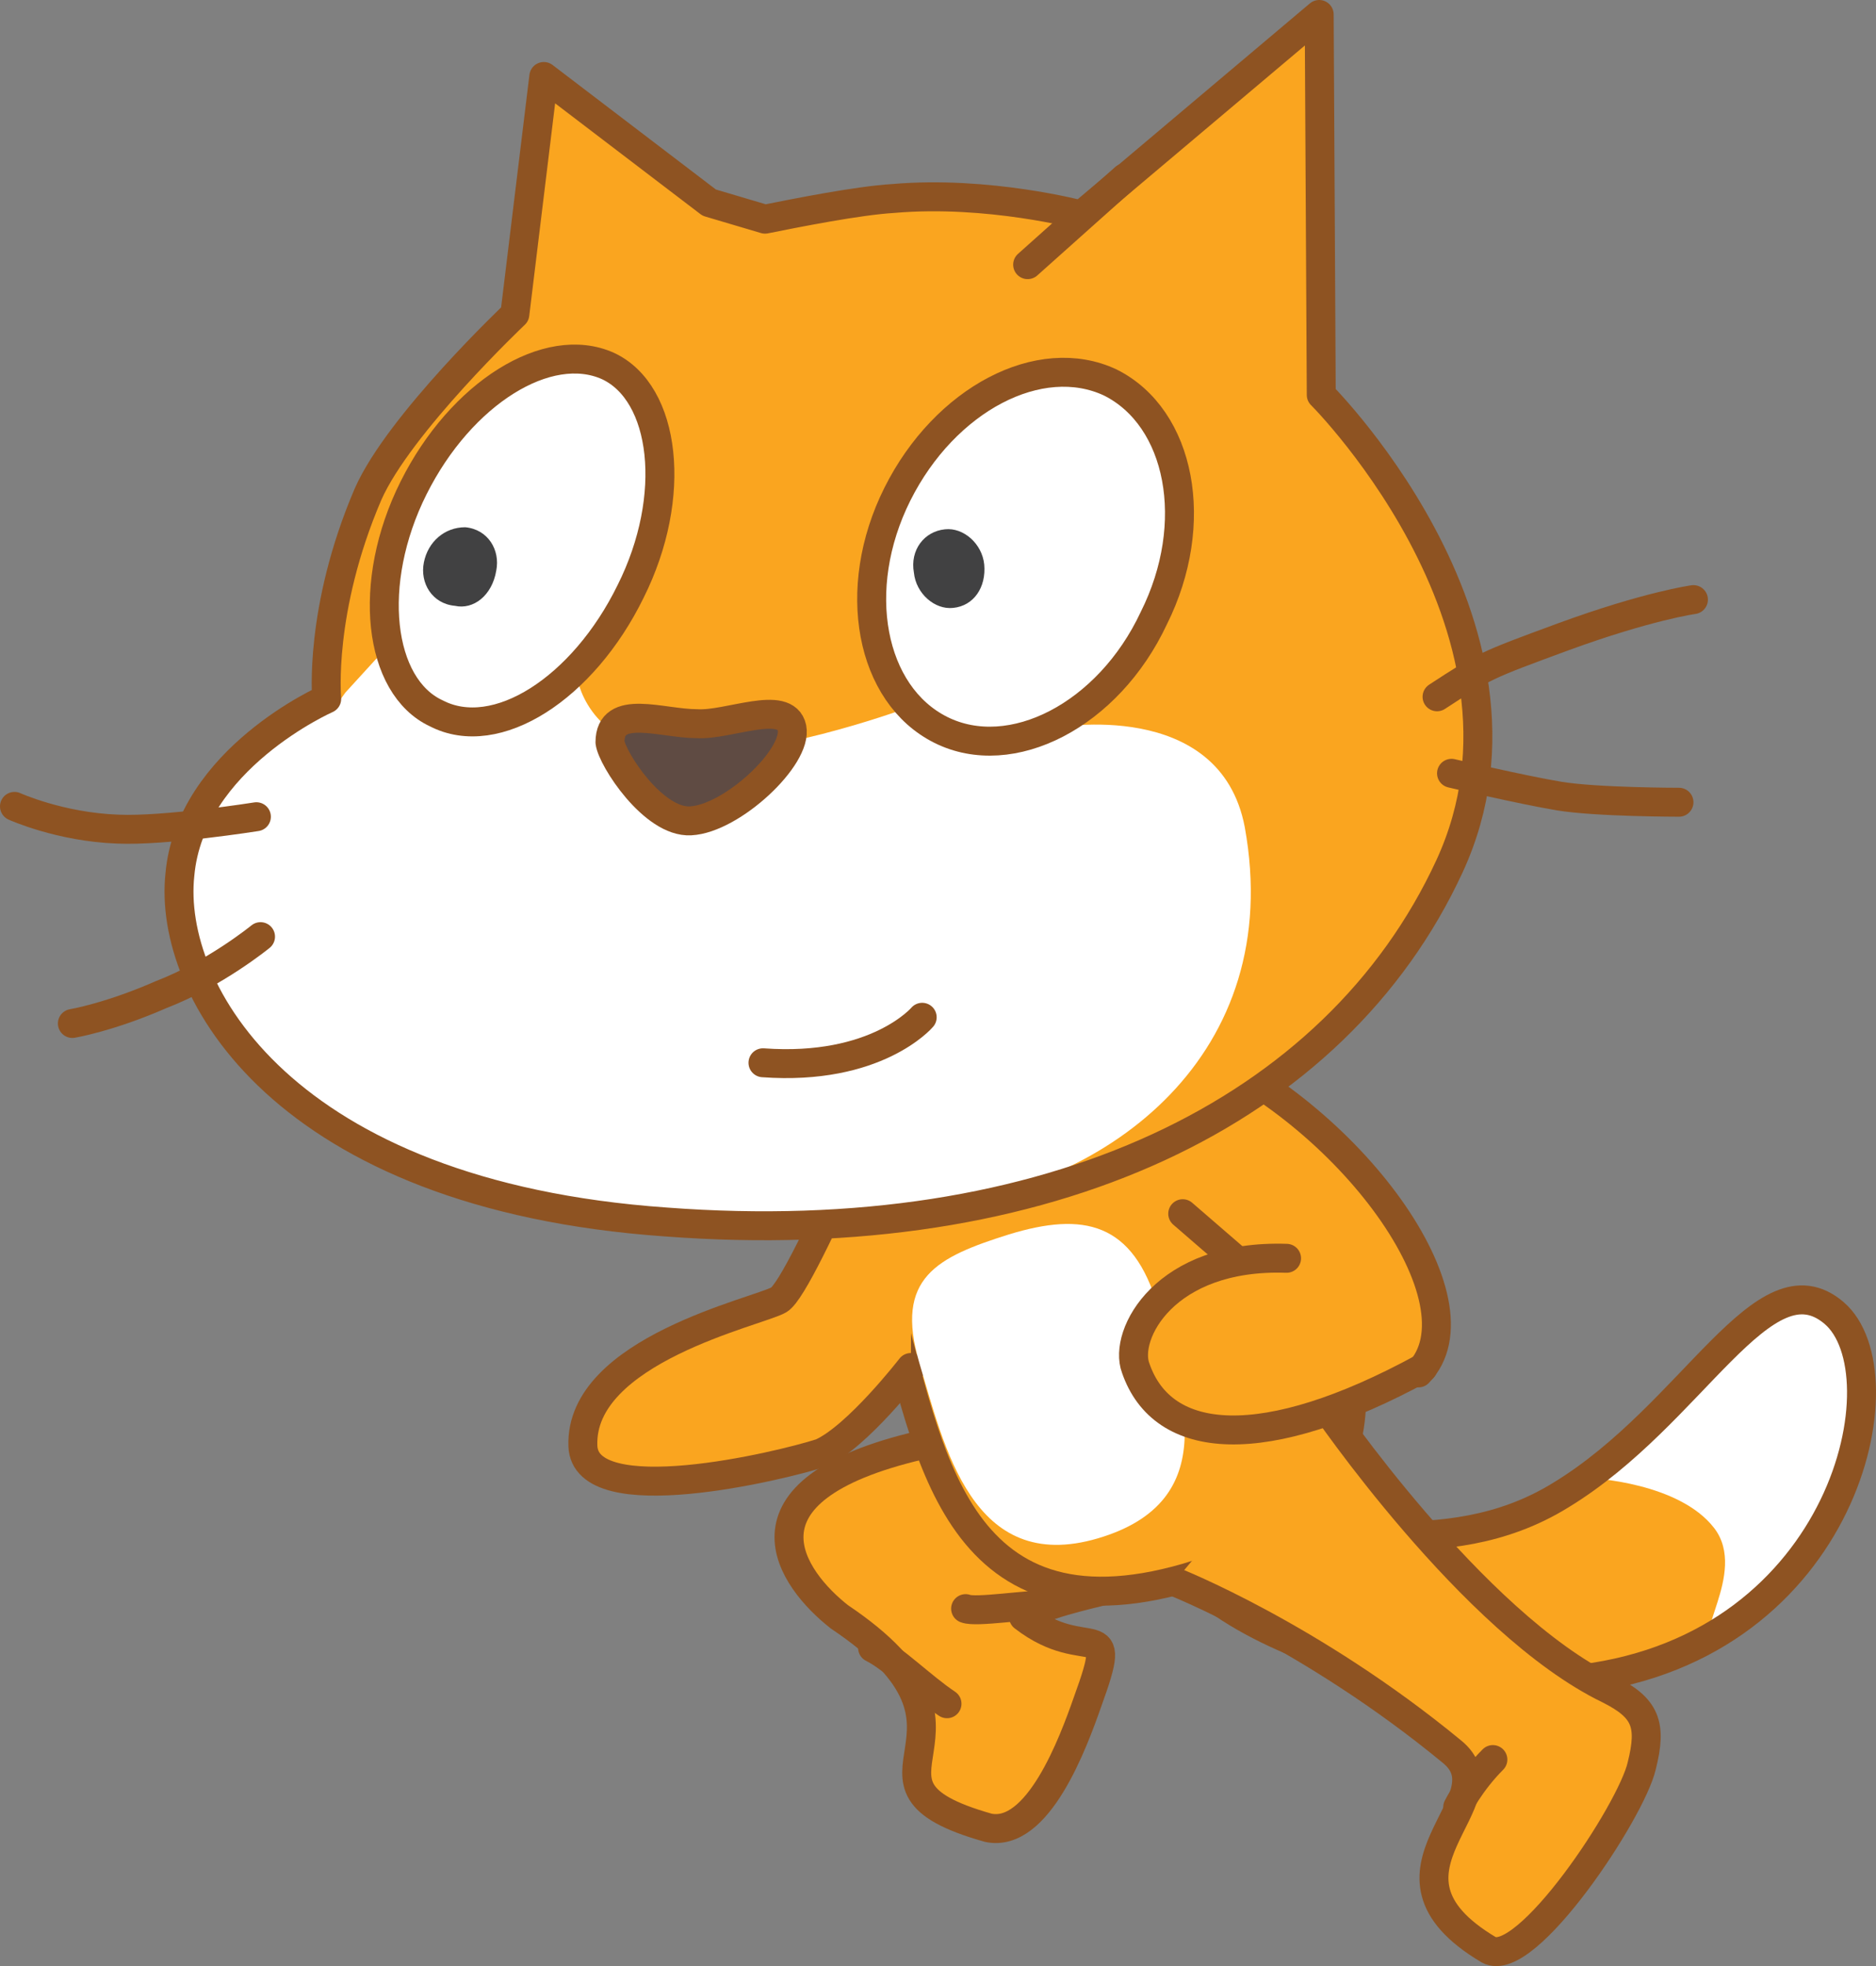 <svg version="1.1" xmlns="http://www.w3.org/2000/svg" xmlns:xlink="http://www.w3.org/1999/xlink" width="90.729" height="95.089" viewBox="0,0,90.729,95.089"><rect x="0" y="0" width="90.729" height="95.089" fill="#808080" stroke="none"/><g transform="translate(-185.871,-136.6)"><g data-paper-data="{&quot;isPaintingLayer&quot;:true}" fill-rule="nonzero" stroke-miterlimit="10" stroke-dasharray="" stroke-dashoffset="0" style="mix-blend-mode: normal"><g data-paper-data="{&quot;index&quot;:null}" fill="#faa51f" stroke="#8e5322" stroke-width="1.4" stroke-linecap="round" stroke-linejoin="round"><path d="M241.771,213c0,0 -5.3,1 -6.4,1.8c3.1,2.4 4.7,-0.3 3.1,4.1c-0.7,2 -2.4,6.6 -4.8,6.1c-7.8,-2.2 1.3,-4.5 -7.2,-10.2c-2.3,-1.8 -5.5,-6.1 3.9,-8.3"/><path d="M228.071,216.3c1,0.5 2.4,1.9 3.6,2.7"/><path d="M236.771,214.2c-1.3,0 -3.7,0.4 -4.2,0.2"/></g><path d="M240.871,205.6" data-paper-data="{&quot;index&quot;:null}" fill="#faa51f" stroke="#8e5322" stroke-width="1.4" stroke-linecap="round" stroke-linejoin="round"/><g data-paper-data="{&quot;index&quot;:null}"><path d="M252.971,210.9c2.5,0 5.5,-0.2 8.4,-2c6.4,-3.9 9.8,-11.7 13.2,-8.8c3.4,2.9 0.6,16.1 -12.2,17.7c-4.5,0.6 -8.3,-0.2 -11.3,-0.9c-0.8,-0.2 -7.5,-2.2 -9.2,-6.2c-1.7,-4 0.2,-4.4 1.1,-4.8c1,-0.1 6.5,5.1 10,5z" fill="#faa51f" stroke="none" stroke-width="1" stroke-linecap="butt" stroke-linejoin="miter"/><path d="M274.371,200c1.8,1.1 2,6.1 0.4,9.4c-1.7,3.3 -4.1,5.1 -5.6,6.1c-1.8,0.7 1.3,-2.8 -0.4,-5c-1.7,-2.2 -5.9,-2.4 -5.9,-2.4c0,0 4,-3.7 6.2,-5.8c1.9,-2 3.3,-3.3 5.3,-2.3z" fill="#ffffff" stroke="none" stroke-width="1" stroke-linecap="butt" stroke-linejoin="miter"/><path d="M252.971,210.9c2.5,0 5.5,-0.2 8.4,-2c6.4,-3.9 9.8,-11.7 13.2,-8.8c3.4,2.9 0.6,16.1 -12.2,17.7c-4.5,0.6 -8.3,-0.2 -11.3,-0.9c-0.8,-0.2 -7.5,-2.2 -9.2,-6.2c-1.7,-4 0.2,-4.4 1.1,-4.8c1,-0.1 6.5,5.1 10,5z" fill="none" stroke="#8e5322" stroke-width="1.4" stroke-linecap="round" stroke-linejoin="round"/></g><path d="M236.371,189.7c6.5,-1.9 10.9,-1.3 12.8,5.1c1.9,6.4 5.5,14.7 -5.9,18.1c-11.4,3.3 -12.5,-6.6 -14.4,-13c-1.9,-6.4 1.2,-8.3 7.5,-10.2z" data-paper-data="{&quot;index&quot;:null}" fill="#faa51f" stroke="#8e5322" stroke-width="1.4" stroke-linecap="round" stroke-linejoin="round"/><g data-paper-data="{&quot;index&quot;:null}" fill="#faa51f" stroke="#8e5322" stroke-width="1.4" stroke-linecap="round" stroke-linejoin="round"><path d="M249.871,204.5c0,0 7.2,10.6 13.8,13.8c1.8,0.9 2.1,1.7 1.6,3.7c-0.5,2.2 -5.6,9.9 -7.4,8.9c-6.4,-3.8 1.2,-7.2 -1.8,-9.6c-6.8,-5.6 -13.4,-8.2 -13.4,-8.2"/><path d="M256.371,224c0,0 0.6,-1.2 1.7,-2.3"/></g><path d="M229.923,202.738c0,0 -2.589,3.351 -4.335,4.131c-1.999,0.648 -11.414,2.898 -11.527,-0.336c-0.17,-4.636 8.483,-6.491 9.477,-7.067c1.193,-0.691 6.479,-13.7 6.479,-13.7" data-paper-data="{&quot;index&quot;:null}" fill="#faa51f" stroke="#8e5322" stroke-width="1.4" stroke-linecap="round" stroke-linejoin="miter"/><path d="M234.671,196.3c3.6,-1.1 6,-0.6 7.2,3.5c1.2,4.1 3.2,9.4 -2.9,11.2c-6.1,1.8 -7.443,-4.5 -8.643,-8.5c-1.2,-4.1 0.843,-5.1 4.343,-6.2z" data-paper-data="{&quot;index&quot;:null}" fill="#ffffff" stroke="none" stroke-width="1" stroke-linecap="butt" stroke-linejoin="miter"/><g data-paper-data="{&quot;index&quot;:null}" stroke="#8e5322" stroke-width="1.4" stroke-linecap="round" stroke-linejoin="round"><path d="M235.971,190.7l7.2,-3.6c8,3.3 14.6,12.5 11.3,15.9" fill="#faa51f"/><path d="M246.771,198.5" fill="#faa51f"/><path d="M243.271,197.7" fill="none"/><path d="M246.771,198.5l-3.7,-3.2" fill="#faa51f"/><path d="M247.871,197.9l-1.1,0.6" fill="none"/></g><g data-paper-data="{&quot;index&quot;:null}" stroke="#8e5322" stroke-width="1.4" stroke-linecap="round" stroke-linejoin="round"><path d="M228.871,203.8" fill="#faa51f"/><path d="M230.871,201.6" fill="none"/></g><path d="M254.693,202.757c-7.7,4.2 -12.6,3.8 -13.9,0c-0.6,-1.6 1.4,-5.5 7.3,-5.3" data-paper-data="{&quot;index&quot;:null}" fill="#faa51f" stroke="#8e5322" stroke-width="1.4" stroke-linecap="round" stroke-linejoin="round"/><g data-paper-data="{&quot;index&quot;:null}"><g><path d="M222.871,147.2c1.5,-0.3 4.5,-0.9 6.2,-1c4.6,-0.4 9.1,0.8 9.1,0.8l11.5,-9.7l0.1,18.4c-0.7,-0.7 11.6,11.1 6.2,22.8c-5.5,11.9 -19.4,18.6 -37.9,17.2c-18.5,-1.3 -24.1,-11.2 -23.5,-16.8c0.5,-5.6 7.1,-8.5 7.1,-8.5c0,0 -0.4,-4.3 2,-9.9c1.5,-3.4 7.1,-8.7 7.1,-8.7l1.4,-11.5l8,6.1z" fill="#faa51f" stroke="none" stroke-width="1" stroke-linecap="butt" stroke-linejoin="miter"/><path d="M202.571,170.1l2.1,-2.3l9.1,1.5c0,0 0.4,3.3 4.7,3.7c4.3,0.4 11.1,-2.1 11.1,-2.1l7.3,0.9c0,0 8,-1.5 9.2,4.8c2,11 -6.6,17.4 -15.1,18.3c-5.5,0.7 -9,0.4 -13,0.2c-17.5,-1 -23.6,-10.7 -22.8,-16.3c0.5,-5.6 6.9,-8 6.9,-8z" fill="#ffffff" stroke="none" stroke-width="1" stroke-linecap="butt" stroke-linejoin="miter"/><path d="M198.271,176.1c0,0 -4.4,0.7 -6.7,0.6c-2.8,-0.1 -5,-1.1 -5,-1.1" fill="none" stroke="#8e5322" stroke-width="1.4" stroke-linecap="round" stroke-linejoin="round"/><path d="M198.471,181.9c0,0 -2.2,1.8 -4.8,2.8c-2.5,1.1 -4.3,1.4 -4.3,1.4" fill="none" stroke="#8e5322" stroke-width="1.4" stroke-linecap="round" stroke-linejoin="round"/><path d="M235.571,149.4l4.7,-4.2" fill="none" stroke="#8e5322" stroke-width="1.4" stroke-linecap="round" stroke-linejoin="round"/><path d="M222.871,147.2c1.5,-0.3 4.5,-0.9 6.2,-1c4.6,-0.4 9.1,0.8 9.1,0.8l11.5,-9.7l0.1,18.4c-0.7,-0.7 11.6,11.1 6.2,22.8c-5.5,11.9 -19.4,18.6 -37.9,17.2c-18.5,-1.3 -24.1,-11.2 -23.5,-16.8c0.5,-5.6 7.1,-8.5 7.1,-8.5c0,0 -0.4,-4.3 2,-9.9c1.5,-3.4 7.1,-8.7 7.1,-8.7l1.4,-11.5l8,6.1z" fill="none" stroke="#8e5322" stroke-width="1.4" stroke-linecap="round" stroke-linejoin="round"/><path d="M267.071,175.4c0,0 -4,0 -5.8,-0.3c-1.8,-0.3 -5.2,-1.1 -5.2,-1.1" fill="none" stroke="#8e5322" stroke-width="1.4" stroke-linecap="round" stroke-linejoin="round"/><path d="M255.371,170.3c2.3,-1.5 2.3,-1.5 6.1,-2.9c4.1,-1.5 6.3,-1.8 6.3,-1.8" fill="none" stroke="#8e5322" stroke-width="1.4" stroke-linecap="round" stroke-linejoin="round"/></g><g><path d="M215.271,154.3c2.8,1.3 3.4,6.3 1.1,10.9c-2.3,4.7 -6.5,7.4 -9.4,5.9c-2.8,-1.3 -3.4,-6.3 -1.1,-10.9c2.3,-4.6 6.5,-7.2 9.4,-5.9z" fill="#ffffff" stroke="#8e5322" stroke-width="1.4" stroke-linecap="round" stroke-linejoin="round"/><path d="M206.371,163.8c0.2,-1 1,-1.7 2,-1.7c1.1,0.1 1.7,1.1 1.5,2.1c-0.2,1.2 -1.1,1.9 -2,1.7c-1.1,-0.1 -1.7,-1.1 -1.5,-2.1" fill="#414142" stroke="none" stroke-width="1" stroke-linecap="butt" stroke-linejoin="miter"/></g><g><path d="M239.571,155.1c3.4,1.7 4.4,6.8 2.1,11.4c-2.2,4.7 -6.9,7.1 -10.3,5.4c-3.4,-1.7 -4.4,-6.8 -2.1,-11.4c2.3,-4.6 6.9,-7 10.3,-5.4z" fill="#ffffff" stroke="#8e5322" stroke-width="1.4" stroke-linecap="round" stroke-linejoin="round"/><path d="M230.071,164.3c-0.2,-1.1 0.5,-2 1.5,-2.1c0.9,-0.1 1.8,0.7 1.9,1.7c0.1,1.1 -0.5,2 -1.5,2.1c-0.9,0.1 -1.8,-0.7 -1.9,-1.7" fill="#414142" stroke="none" stroke-width="1" stroke-linecap="butt" stroke-linejoin="miter"/></g><path d="M224.171,171.8c0.3,1.4 -2.9,4.4 -4.9,4.5c-1.8,0.1 -3.8,-3 -3.9,-3.8c0,-1.9 2.5,-0.9 4.2,-0.9c1.5,0.1 4.3,-1.2 4.6,0.2z" fill="#5f4b43" stroke="#8e5322" stroke-width="1.4" stroke-linecap="round" stroke-linejoin="round"/><path d="M230.471,185.8c0,0 -2.2,2.6 -7.7,2.2" fill="#ffffff" stroke="#8e5322" stroke-width="1.4" stroke-linecap="round" stroke-linejoin="round"/></g></g></g></svg>